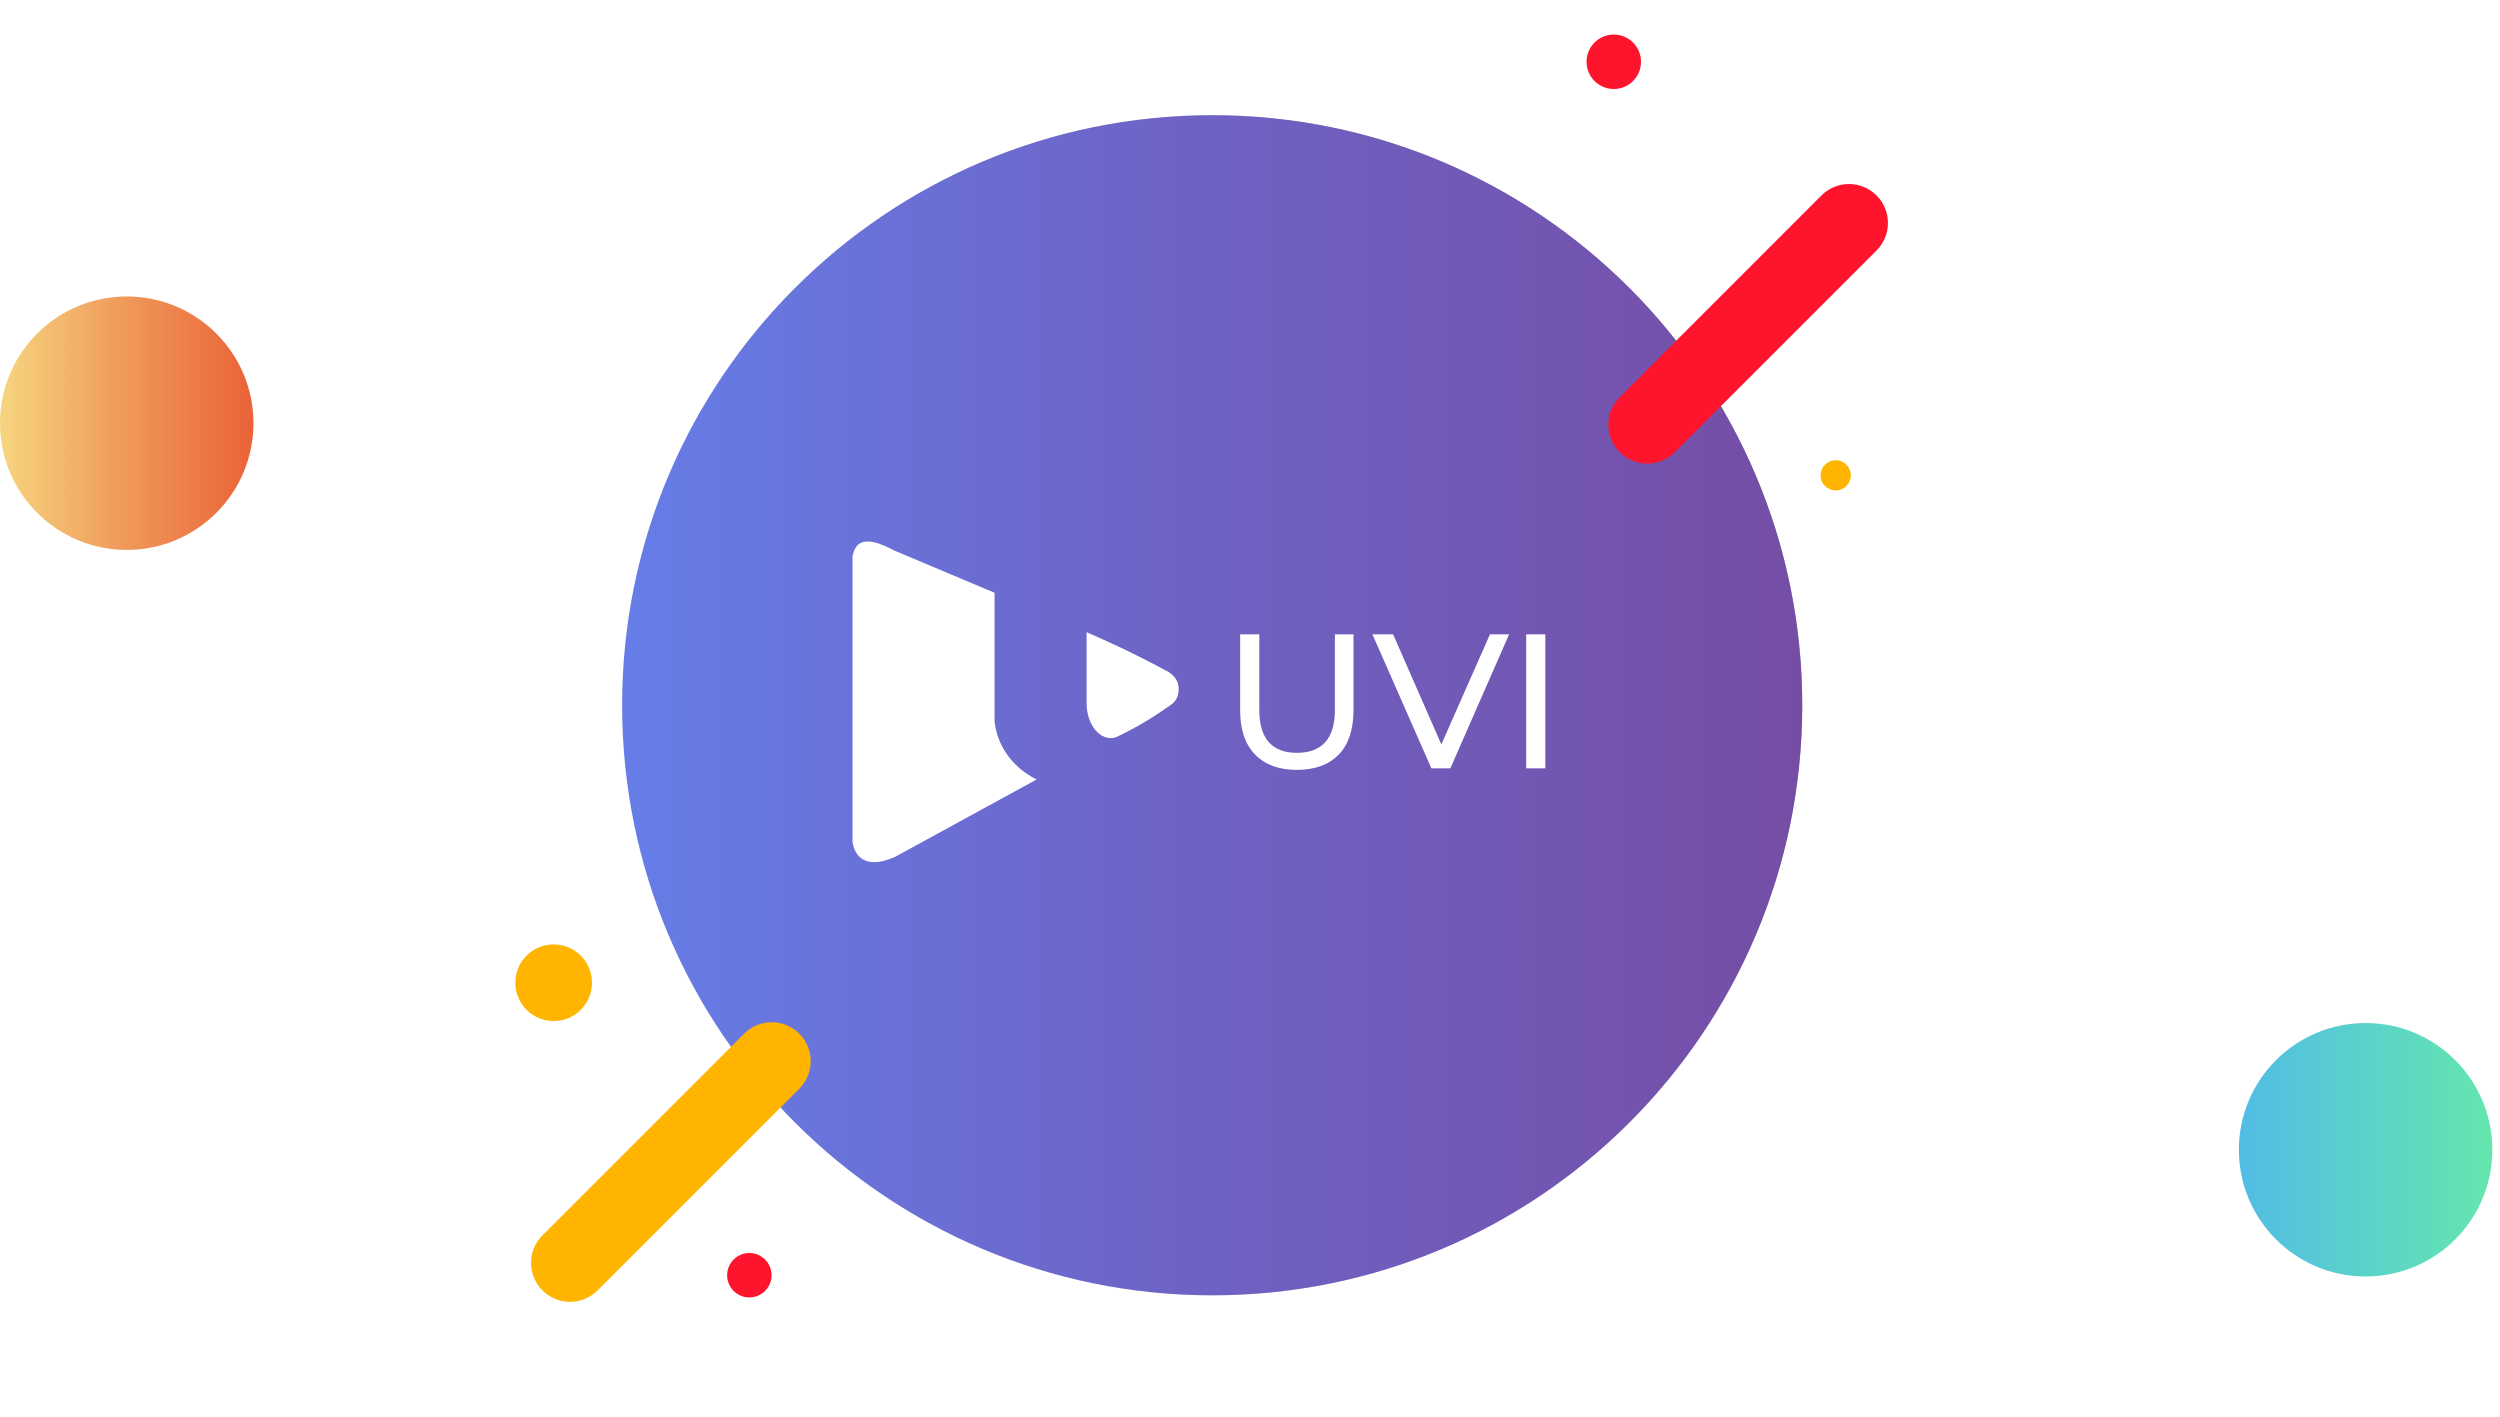 <svg width="217" height="123" viewBox="0 0 217 123" fill="none" xmlns="http://www.w3.org/2000/svg">
<g filter="url(#filter0_d)">
<path d="M105.218 112.435C133.505 112.435 156.435 89.504 156.435 61.218C156.435 32.931 133.505 10 105.218 10C76.931 10 54 32.931 54 61.218C54 89.504 76.931 112.435 105.218 112.435Z" fill="url(#paint0_radial)"/>
<path d="M105.218 112.435C133.505 112.435 156.435 89.504 156.435 61.218C156.435 32.931 133.505 10 105.218 10C76.931 10 54 32.931 54 61.218C54 89.504 76.931 112.435 105.218 112.435Z" fill="url(#paint1_linear)"/>
</g>
<path d="M69.375 94.502L51.867 112.01C50.547 113.33 48.406 113.33 47.086 112.01C45.766 110.689 45.766 108.549 47.086 107.228L64.594 89.72C65.915 88.4 68.055 88.4 69.375 89.72C70.7 91.041 70.7 93.181 69.375 94.502Z" fill="#FFB500"/>
<path d="M162.883 21.745L145.375 39.253C144.055 40.574 141.914 40.574 140.594 39.253C139.273 37.933 139.273 35.792 140.594 34.472L158.102 16.964C159.422 15.643 161.563 15.643 162.883 16.964C164.204 18.284 164.204 20.425 162.883 21.745Z" fill="#FF142D"/>
<path d="M142.439 5.363C142.439 6.669 141.382 7.726 140.076 7.726C138.769 7.726 137.713 6.669 137.713 5.363C137.713 4.056 138.769 3 140.076 3C141.382 3 142.439 4.056 142.439 5.363Z" fill="#FF142D"/>
<path d="M66.97 110.689C66.97 111.755 66.108 112.617 65.043 112.617C63.977 112.617 63.115 111.755 63.115 110.689C63.115 109.624 63.977 108.762 65.043 108.762C66.108 108.762 66.97 109.624 66.97 110.689Z" fill="#FF142D"/>
<path d="M48.059 88.627C49.896 88.627 51.385 87.138 51.385 85.3C51.385 83.463 49.896 81.974 48.059 81.974C46.222 81.974 44.732 83.463 44.732 85.3C44.732 87.138 46.222 88.627 48.059 88.627Z" fill="#FFB500"/>
<path d="M160.651 41.259C160.651 41.987 160.062 42.57 159.339 42.57C158.612 42.57 158.028 41.982 158.028 41.259C158.028 40.532 158.617 39.948 159.339 39.948C160.062 39.948 160.651 40.532 160.651 41.259Z" fill="#FFB500"/>
<circle cx="11" cy="36.733" r="11" fill="url(#paint2_linear)" fill-opacity="0.8"/>
<circle cx="205.334" cy="99.8" r="11" fill="url(#paint3_linear)" fill-opacity="0.8"/>
<path d="M94.317 61.04V54.876C96.144 55.675 98.198 56.588 101.166 58.186C101.166 58.186 102.307 58.643 102.307 59.784C102.307 60.926 101.623 61.167 101.166 61.497C99.111 62.98 96.829 64.008 96.829 64.008C95.55 64.373 94.317 62.98 94.317 61.04Z" fill="white"/>
<path d="M74 73.025V48.256C74.228 47.343 74.685 46.201 77.653 47.799L86.328 51.452V62.638C86.556 64.578 87.697 66.519 89.98 67.66L77.653 74.395C74.731 75.673 74.076 73.862 74 73.025Z" fill="white"/>
<path d="M112.564 66.825C111.013 66.825 109.806 66.382 108.942 65.496C108.078 64.61 107.646 63.336 107.646 61.675V55.062H109.307V61.608C109.307 64.1 110.398 65.347 112.58 65.347C113.644 65.347 114.458 65.042 115.023 64.433C115.588 63.812 115.87 62.871 115.87 61.608V55.062H117.482V61.675C117.482 63.347 117.05 64.626 116.186 65.513C115.322 66.388 114.114 66.825 112.564 66.825ZM130.99 55.062L125.89 66.692H124.245L119.127 55.062H120.922L125.109 64.615L129.329 55.062H130.99ZM132.473 55.062H134.135V66.692H132.473V55.062Z" fill="white"/>
<defs>
<filter id="filter0_d" x="44" y="0" width="122.435" height="122.435" filterUnits="userSpaceOnUse" color-interpolation-filters="sRGB">
<feFlood flood-opacity="0" result="BackgroundImageFix"/>
<feColorMatrix in="SourceAlpha" type="matrix" values="0 0 0 0 0 0 0 0 0 0 0 0 0 0 0 0 0 0 127 0"/>
<feOffset/>
<feGaussianBlur stdDeviation="5"/>
<feColorMatrix type="matrix" values="0 0 0 0 0.431 0 0 0 0 0.384 0 0 0 0 0.765 0 0 0 0.4 0"/>
<feBlend mode="normal" in2="BackgroundImageFix" result="effect1_dropShadow"/>
<feBlend mode="normal" in="SourceGraphic" in2="effect1_dropShadow" result="shape"/>
</filter>
<radialGradient id="paint0_radial" cx="0" cy="0" r="1" gradientUnits="userSpaceOnUse" gradientTransform="translate(102.329 62.531) scale(55.027)">
<stop offset="0.842" stop-color="white"/>
<stop offset="0.874" stop-color="#FBFBFB"/>
<stop offset="0.905" stop-color="#F0F0F0"/>
<stop offset="0.936" stop-color="#DDDDDD"/>
<stop offset="0.966" stop-color="#C2C2C2"/>
<stop offset="0.995" stop-color="#A0A0A0"/>
<stop offset="1" stop-color="#999999"/>
</radialGradient>
<linearGradient id="paint1_linear" x1="54" y1="60.286" x2="156.435" y2="60.286" gradientUnits="userSpaceOnUse">
<stop stop-color="#667DE8"/>
<stop offset="0.472" stop-color="#6E63C5"/>
<stop offset="1" stop-color="#754DA5"/>
</linearGradient>
<linearGradient id="paint2_linear" x1="-1.23057e-07" y1="36.533" x2="22" y2="36.533" gradientUnits="userSpaceOnUse">
<stop stop-color="#F4CB60"/>
<stop offset="0.472" stop-color="#EC8232"/>
<stop offset="1" stop-color="#E53B06"/>
</linearGradient>
<linearGradient id="paint3_linear" x1="194.334" y1="99.6" x2="216.334" y2="99.6" gradientUnits="userSpaceOnUse">
<stop stop-color="#26ACDE"/>
<stop offset="0.472" stop-color="#31C5BE"/>
<stop offset="1" stop-color="#3EE099"/>
</linearGradient>
</defs>
</svg>
